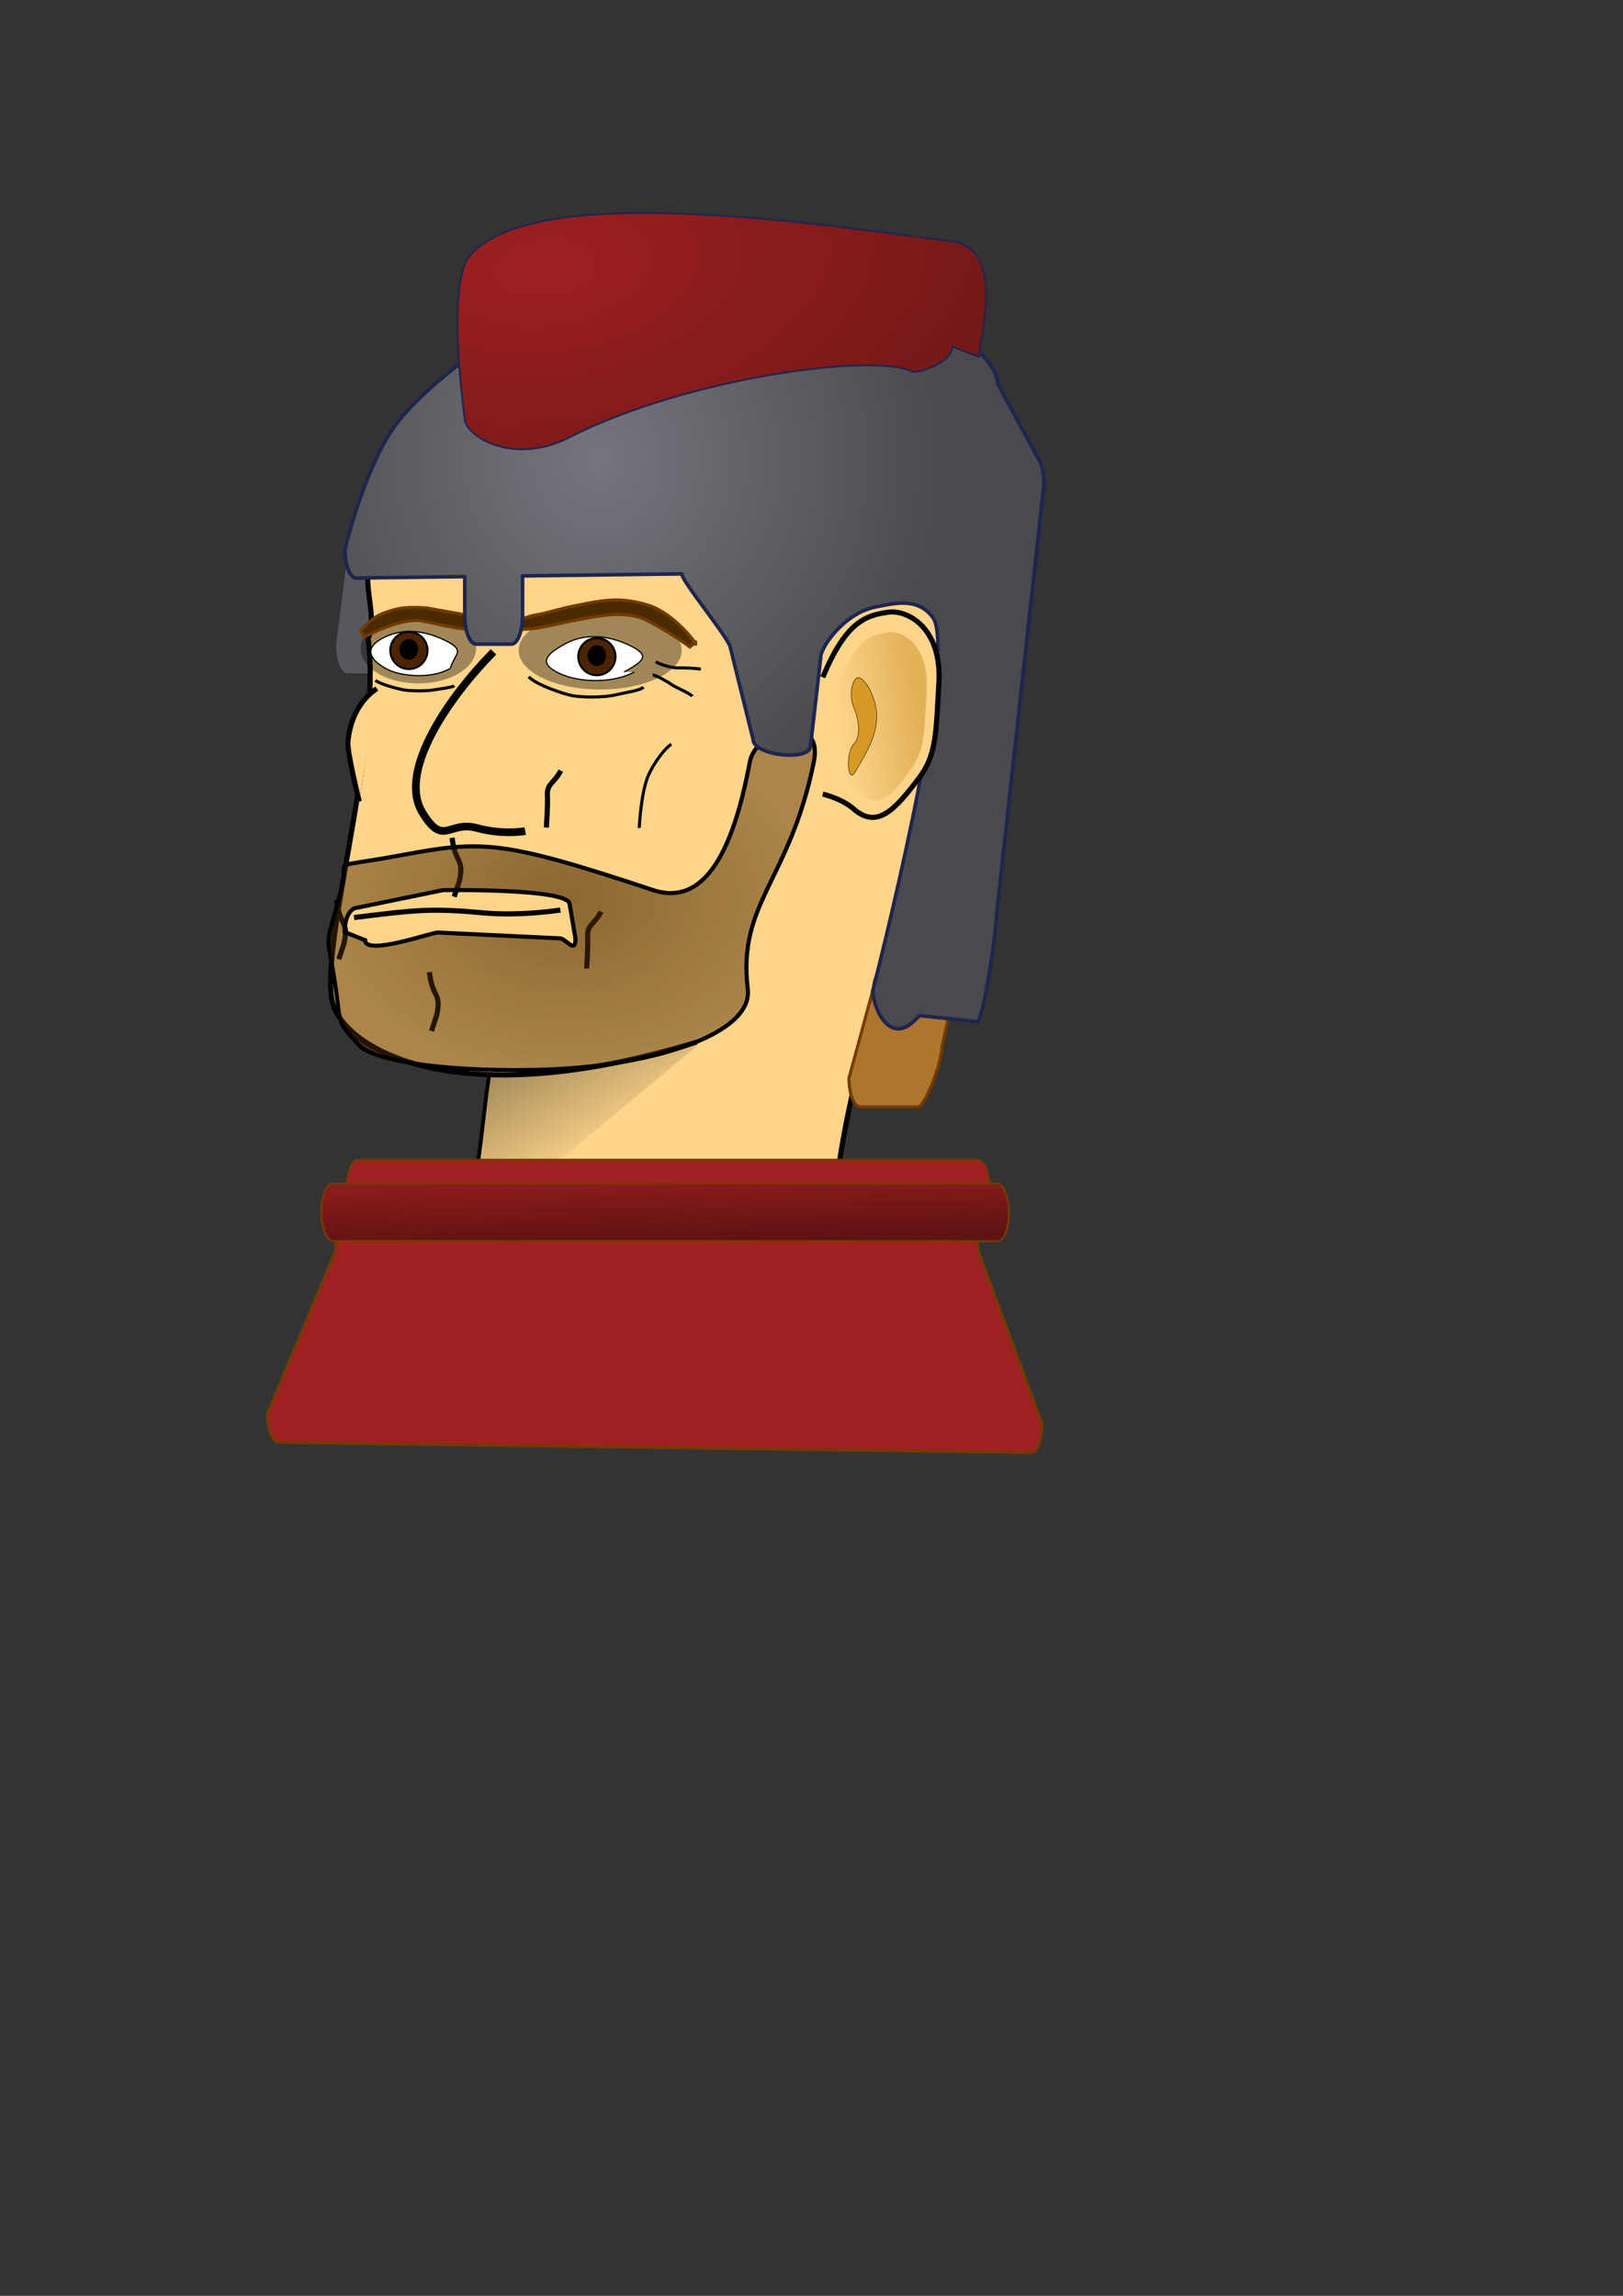 <?xml version="1.0" encoding="UTF-8" standalone="no"?>
<!-- Created with Inkscape (http://www.inkscape.org/) -->
<svg
   xmlns:dc="http://purl.org/dc/elements/1.1/"
   xmlns:cc="http://web.resource.org/cc/"
   xmlns:rdf="http://www.w3.org/1999/02/22-rdf-syntax-ns#"
   xmlns:svg="http://www.w3.org/2000/svg"
   xmlns="http://www.w3.org/2000/svg"
   xmlns:xlink="http://www.w3.org/1999/xlink"
   xmlns:sodipodi="http://inkscape.sourceforge.net/DTD/sodipodi-0.dtd"
   xmlns:inkscape="http://www.inkscape.org/namespaces/inkscape"
   width="210mm"
   height="297mm"
   id="svg2"
   sodipodi:version="0.32"
   inkscape:version="0.42.2"
   sodipodi:docbase="/home/david/projects/antargis/ant/data/gui/portraits"
   sodipodi:docname="head1.svg"
   inkscape:export-filename="/home/david/projects/antargis/ant/data/gui/portraits/head1.png"
   inkscape:export-xdpi="7.5500002"
   inkscape:export-ydpi="7.5500002">
  <rect width="100%" height="100%" fill="#333333" stroke="none"/>
  <defs
     id="defs4">
    <linearGradient
       id="linearGradient2100">
      <stop
         style="stop-color:#8a1b1b;stop-opacity:1;"
         offset="0"
         id="stop2102" />
      <stop
         style="stop-color:#4f0f0f;stop-opacity:1;"
         offset="1"
         id="stop2104" />
    </linearGradient>
    <linearGradient
       id="linearGradient2089">
      <stop
         style="stop-color:#4b2a00;stop-opacity:0.643;"
         offset="0"
         id="stop2091" />
      <stop
         style="stop-color:#4b2a00;stop-opacity:0.462;"
         offset="1"
         id="stop2093" />
    </linearGradient>
    <linearGradient
       id="linearGradient2125">
      <stop
         style="stop-color:#9e2020;stop-opacity:1;"
         offset="0"
         id="stop2127" />
      <stop
         style="stop-color:#711717;stop-opacity:1;"
         offset="1"
         id="stop2129" />
    </linearGradient>
    <linearGradient
       id="linearGradient2117">
      <stop
         style="stop-color:#75757d;stop-opacity:1;"
         offset="0"
         id="stop2119" />
      <stop
         style="stop-color:#49494e;stop-opacity:1;"
         offset="1"
         id="stop2121" />
    </linearGradient>
    <linearGradient
       id="linearGradient2104">
      <stop
         style="stop-color:#000000;stop-opacity:0.543;"
         offset="0"
         id="stop2106" />
      <stop
         style="stop-color:#000000;stop-opacity:0;"
         offset="1"
         id="stop2108" />
    </linearGradient>
    <linearGradient
       inkscape:collect="always"
       id="linearGradient2041">
      <stop
         style="stop-color:#e2b158;stop-opacity:1;"
         offset="0"
         id="stop2043" />
      <stop
         style="stop-color:#e2b158;stop-opacity:0;"
         offset="1"
         id="stop2045" />
    </linearGradient>
    <linearGradient
       inkscape:collect="always"
       xlink:href="#linearGradient2041"
       id="linearGradient2047"
       x1="276.084"
       y1="793.076"
       x2="185.344"
       y2="808.791"
       gradientUnits="userSpaceOnUse" />
    <linearGradient
       inkscape:collect="always"
       xlink:href="#linearGradient2041"
       id="linearGradient2056"
       gradientUnits="userSpaceOnUse"
       x1="276.084"
       y1="793.076"
       x2="185.344"
       y2="808.791" />
    <linearGradient
       inkscape:collect="always"
       xlink:href="#linearGradient2041"
       id="linearGradient2099"
       gradientUnits="userSpaceOnUse"
       x1="276.084"
       y1="793.076"
       x2="185.344"
       y2="808.791"
       gradientTransform="matrix(0.423,0,0,0.506,331.072,-59.213)" />
    <linearGradient
       inkscape:collect="always"
       xlink:href="#linearGradient2104"
       id="linearGradient2110"
       x1="227.284"
       y1="494.253"
       x2="275.772"
       y2="575.065"
       gradientUnits="userSpaceOnUse" />
    <radialGradient
       inkscape:collect="always"
       xlink:href="#linearGradient2117"
       id="radialGradient2123"
       cx="292.498"
       cy="228.511"
       fx="292.498"
       fy="228.511"
       r="171.828"
       gradientTransform="matrix(1,0,0,1.029,0,-9.528)"
       gradientUnits="userSpaceOnUse" />
    <radialGradient
       inkscape:collect="always"
       xlink:href="#linearGradient2125"
       id="radialGradient2131"
       cx="267.286"
       cy="91.9"
       fx="267.286"
       fy="91.9"
       r="129.707"
       gradientTransform="matrix(0.113,1.032,-1.879,0.207,409.676,-164.372)"
       gradientUnits="userSpaceOnUse" />
    <radialGradient
       inkscape:collect="always"
       xlink:href="#linearGradient2089"
       id="radialGradient2095"
       cx="276.803"
       cy="436.956"
       fx="276.803"
       fy="436.956"
       r="122.219"
       gradientTransform="matrix(1,0,0,0.716,0,126.283)"
       gradientUnits="userSpaceOnUse" />
    <linearGradient
       inkscape:collect="always"
       xlink:href="#linearGradient2100"
       id="linearGradient2106"
       x1="316.205"
       y1="621.62"
       x2="317.161"
       y2="661.433"
       gradientUnits="userSpaceOnUse"
       gradientTransform="translate(3.03,-43.437)" />
  </defs>
  <sodipodi:namedview
     id="base"
     pagecolor="#ffffff"
     bordercolor="#666666"
     borderopacity="1.0"
     inkscape:pageopacity="0.0"
     inkscape:pageshadow="2"
     inkscape:zoom="0.17500000"
     inkscape:cx="350.00000"
     inkscape:cy="641.21831"
     inkscape:document-units="px"
     inkscape:current-layer="layer1"
     inkscape:window-width="1393"
     inkscape:window-height="960"
     inkscape:window-x="0"
     inkscape:window-y="0" />
  <g
     inkscape:label="Ebene 1"
     inkscape:groupmode="layer"
     id="layer1">
    <path
       style="fill:#57575d;fill-opacity:1;fill-rule:evenodd;stroke:#1e254e;stroke-width:0.166;stroke-linejoin:round;stroke-miterlimit:4;stroke-opacity:1"
       d="M 174.817,260.156 L 186.817,264.196 C 189.871,264.196 192.33,270.478 192.33,278.281 L 192.33,315.255 C 192.33,323.058 189.871,329.34 186.817,329.34 L 169.767,329.34 C 166.712,329.34 164.254,323.058 164.254,315.255 L 169.304,275.25 C 169.304,267.448 171.763,260.156 174.817,260.156 z "
       id="rect2087"
       sodipodi:nodetypes="ccccccccc" />
    <path
       style="fill:#fed58a;fill-opacity:1;fill-rule:evenodd;stroke:#000000;stroke-width:1.8;stroke-linecap:butt;stroke-linejoin:miter;stroke-miterlimit:4;stroke-dasharray:none;stroke-opacity:1"
       d="M 222.21,612.123 C 239.353,574.98 233.919,520.908 246.854,501.113 C 277.836,453.703 282.607,361.519 333.997,363.97 C 391.622,366.719 428.492,359.996 415.426,489.684 L 402.7,615.99"
       id="path2035"
       sodipodi:nodetypes="csssc" />
    <path
       style="fill:url(#linearGradient2110);fill-opacity:1.0;fill-rule:evenodd;stroke:none;stroke-width:1px;stroke-linecap:butt;stroke-linejoin:miter;stroke-opacity:1"
       d="M 240.416,509.91 C 342.442,514.961 341.727,510.675 341.727,510.675 L 227.284,605.875 L 240.416,509.91 z "
       id="path2102"
       sodipodi:nodetypes="cccc" />
    <path
       style="fill:#fed58a;fill-opacity:1;fill-rule:evenodd;stroke:#000000;stroke-width:2.5;stroke-linecap:butt;stroke-linejoin:miter;stroke-opacity:1;stroke-miterlimit:4;stroke-dasharray:none"
       d="M 340.714,509.505 C 228.571,543.791 173.571,515.934 163.571,493.076 C 153.571,470.219 187.298,363.45 180,312.362 C 187.143,295.219 166.859,277.317 196.429,239.505 C 232.527,193.344 250.86,164.552 304.286,160.934 C 372.137,156.338 438.571,192.362 450,213.791 C 491.746,292.064 504.286,320.934 487.143,373.791 C 470,426.648 471.503,370.719 428.571,493.791 C 407.143,555.219 405.672,616.229 405.672,616.229 L 404.345,617.831"
       id="path1306"
       sodipodi:nodetypes="cscssssscc" />
    <path
       style="fill:#9f2020;fill-opacity:1;fill-rule:evenodd;stroke:#733a00;stroke-width:1.425;stroke-linejoin:round;stroke-miterlimit:4;stroke-opacity:1"
       d="M 169.663,597.428 L 472.794,597.428 C 475.848,597.428 478.307,603.71 478.307,611.513 L 509.622,696.201 C 509.622,704.004 507.163,710.286 504.109,710.286 L 136.328,705.235 C 133.274,705.235 130.815,698.953 130.815,691.15 L 164.15,611.513 C 164.15,603.71 166.609,597.428 169.663,597.428 z "
       id="rect2108"
       sodipodi:nodetypes="ccccccccc" />
    <path
       style="fill:none;fill-opacity:0.75;fill-rule:evenodd;stroke:#000000;stroke-width:3.75;stroke-linecap:butt;stroke-linejoin:miter;stroke-miterlimit:4;stroke-dasharray:none;stroke-opacity:1"
       d="M 241.345,318.717 C 219.914,340.437 194.175,377.031 206.612,397.36 C 217.032,414.39 219.324,401.083 233.216,404.85 C 246.38,408.419 256.864,406.348 256.864,406.348"
       id="path2058"
       sodipodi:nodetypes="cssc" />
    <path
       sodipodi:type="arc"
       style="fill:#000000;fill-opacity:0.364;fill-rule:evenodd;stroke:none;stroke-width:1px;stroke-linecap:butt;stroke-linejoin:miter;stroke-opacity:1"
       id="path2113"
       sodipodi:cx="291.93408"
       sodipodi:cy="322.02188"
       sodipodi:rx="37.375645"
       sodipodi:ry="18.182745"
       d="M 319.306,334.403 A 37.376,18.183 0 1 1 319.435,334.335"
       sodipodi:start="0.74903487"
       sodipodi:end="7.0271497"
       sodipodi:open="true"
       transform="matrix(0.756,0,0,0.943,-16.102,13.321)" />
    <path
       style="fill:#ffffff;fill-opacity:1;fill-rule:evenodd;stroke:#000000;stroke-width:0.606px;stroke-linecap:butt;stroke-linejoin:miter;stroke-opacity:1"
       d="M 220.173,326.834 C 210.437,332.399 195.802,330.384 189.995,327.542 C 182.776,324.009 176.644,318 186.379,312.436 C 196.115,306.872 207.334,308.003 217.805,313.177 C 228.242,318.334 222.056,319.782 220.262,326.783"
       id="path1315"
       sodipodi:nodetypes="csssc" />
    <path
       sodipodi:type="arc"
       style="fill:#000000;fill-opacity:0.364;fill-rule:evenodd;stroke:none;stroke-width:1px;stroke-linecap:butt;stroke-linejoin:miter;stroke-opacity:1"
       id="path2111"
       sodipodi:cx="291.93408"
       sodipodi:cy="322.02188"
       sodipodi:rx="37.375645"
       sodipodi:ry="18.182745"
       d="M 319.306,334.403 A 37.376,18.183 0 1 1 319.435,334.335"
       sodipodi:start="0.74903487"
       sodipodi:end="7.0271497"
       sodipodi:open="true"
       transform="matrix(1.067,0,0,1.054,-17.952,-21.454)" />
    <path
       style="fill:#ffffff;fill-opacity:1;fill-rule:evenodd;stroke:#000000;stroke-width:0.593px;stroke-linecap:butt;stroke-linejoin:miter;stroke-opacity:1"
       d="M 310.178,328.569 C 300.442,333.889 284.043,334.192 273.572,329.246 C 263.102,324.299 266.649,320.122 276.385,314.802 C 286.12,309.482 297.34,310.564 307.81,315.511 C 318.247,320.442 314.918,323.192 305.267,328.52"
       id="path2044"
       sodipodi:nodetypes="csssc" />
    <path
       style="fill:none;fill-opacity:0.75;fill-rule:evenodd;stroke:#000000;stroke-width:2.5;stroke-linecap:butt;stroke-linejoin:miter;stroke-opacity:1;stroke-miterlimit:4;stroke-dasharray:none"
       d="M 173.155,448.638 C 201.439,445.138 210.489,443.893 235.366,446.271 C 254.545,448.104 274.047,444.944 274.047,444.944"
       id="path2046"
       sodipodi:nodetypes="csc" />
    <path
       style="fill:none;fill-opacity:0.75;fill-rule:evenodd;stroke:#000000;stroke-width:2.5;stroke-linecap:butt;stroke-linejoin:miter;stroke-opacity:1;stroke-miterlimit:4;stroke-dasharray:none"
       d="M 293.954,445.766 C 290.419,452.332 287.091,452.034 287.388,457.887 C 287.643,462.901 286.883,473.545 286.883,473.545"
       id="path2048"
       sodipodi:nodetypes="csc" />
    <path
       style="fill:none;fill-opacity:0.75;fill-rule:evenodd;stroke:#000000;stroke-width:2.5;stroke-linecap:butt;stroke-linejoin:miter;stroke-opacity:1;stroke-miterlimit:4;stroke-dasharray:none"
       d="M 164.655,440.21 C 166.17,453.342 170.716,449.806 168.19,461.423 L 165.665,468.999"
       id="path2050"
       sodipodi:nodetypes="csc" />
    <path
       style="fill:none;fill-opacity:0.75;fill-rule:evenodd;stroke:#000000;stroke-width:2.5;stroke-linecap:butt;stroke-linejoin:miter;stroke-opacity:1;stroke-miterlimit:4;stroke-dasharray:none"
       d="M 274.256,376.823 C 270.721,383.389 267.393,383.091 267.69,388.945 C 267.945,393.958 267.185,404.602 267.185,404.602"
       id="path2052"
       sodipodi:nodetypes="csc" />
    <path
       style="fill:#ffd58a;fill-opacity:1;fill-rule:evenodd;stroke:#000000;stroke-width:2.5;stroke-linecap:butt;stroke-linejoin:miter;stroke-miterlimit:4;stroke-dasharray:none;stroke-opacity:1"
       d="M 184.281,336.691 C 176.46,341.829 171.27,351.041 170.139,362.609 C 169.65,367.605 175.695,391.903 175.695,391.903"
       id="path2054"
       sodipodi:nodetypes="csc" />
    <g
       id="g2061"
       transform="translate(222.234,-183.848)">
      <path
         sodipodi:open="true"
         sodipodi:end="7.0271497"
         sodipodi:start="0.74903487"
         d="M 76.359,511.05 A 9.091,9.091 0 1 1 76.39,511.016"
         sodipodi:ry="9.0913725"
         sodipodi:rx="9.0913725"
         sodipodi:cy="504.85950"
         sodipodi:cx="69.700523"
         id="path2056"
         style="fill:#4d2400;fill-opacity:1;fill-rule:evenodd;stroke:#000000;stroke-width:1px;stroke-linecap:butt;stroke-linejoin:miter;stroke-opacity:1"
         sodipodi:type="arc" />
      <path
         transform="matrix(0.473,0,0,0.526,36.707,238.799)"
         sodipodi:open="true"
         sodipodi:end="7.0271497"
         sodipodi:start="0.74903487"
         d="M 76.359,511.05 A 9.091,9.091 0 1 1 76.39,511.016"
         sodipodi:ry="9.0913725"
         sodipodi:rx="9.0913725"
         sodipodi:cy="504.85950"
         sodipodi:cx="69.700523"
         id="path2059"
         style="fill:#000000;fill-opacity:1;fill-rule:evenodd;stroke:#000000;stroke-width:1px;stroke-linecap:butt;stroke-linejoin:miter;stroke-opacity:1"
         sodipodi:type="arc" />
    </g>
    <g
       id="g2065"
       transform="translate(130.309,-186.878)">
      <path
         sodipodi:open="true"
         sodipodi:end="7.0271497"
         sodipodi:start="0.74903487"
         d="M 76.359,511.05 A 9.091,9.091 0 1 1 76.39,511.016"
         sodipodi:ry="9.0913725"
         sodipodi:rx="9.0913725"
         sodipodi:cy="504.85950"
         sodipodi:cx="69.700523"
         id="path2067"
         style="fill:#4d2400;fill-opacity:1;fill-rule:evenodd;stroke:#000000;stroke-width:1px;stroke-linecap:butt;stroke-linejoin:miter;stroke-opacity:1"
         sodipodi:type="arc" />
      <path
         transform="matrix(0.473,0,0,0.526,36.707,238.799)"
         sodipodi:open="true"
         sodipodi:end="7.0271497"
         sodipodi:start="0.74903487"
         d="M 76.359,511.05 A 9.091,9.091 0 1 1 76.39,511.016"
         sodipodi:ry="9.0913725"
         sodipodi:rx="9.0913725"
         sodipodi:cy="504.85950"
         sodipodi:cx="69.700523"
         id="path2069"
         style="fill:#000000;fill-opacity:1;fill-rule:evenodd;stroke:#000000;stroke-width:1px;stroke-linecap:butt;stroke-linejoin:miter;stroke-opacity:1"
         sodipodi:type="arc" />
    </g>
    <path
       style="fill:none;fill-opacity:0.75;fill-rule:evenodd;stroke:#000000;stroke-width:2.5;stroke-linecap:butt;stroke-linejoin:miter;stroke-opacity:1;stroke-miterlimit:4;stroke-dasharray:none"
       d="M 209.99,475.313 C 211.505,488.445 216.051,484.909 213.525,496.526 L 211,504.102"
       id="path2071"
       sodipodi:nodetypes="csc" />
    <path
       style="fill:#4b2a00;fill-opacity:1;fill-rule:evenodd;stroke:#733a00;stroke-width:1.5;stroke-linecap:butt;stroke-linejoin:miter;stroke-miterlimit:4;stroke-dasharray:none;stroke-opacity:1"
       d="M 302.411,293.335 C 293.946,293.186 286.195,295.272 279.5,296.522 C 274.159,297.52 267.643,299.739 262.254,300.612 C 256.866,301.484 252.64,304.537 249.125,303.219 L 247.875,306.5 C 252.441,308.212 257.908,307.848 263.531,306.938 C 269.155,306.027 274.966,304.495 280.125,303.531 C 291.063,301.488 305.474,297.884 316.406,303.375 C 327.037,308.714 337.375,316.344 337.375,316.344 L 339.031,314.938 L 340.156,314.938 L 340.156,313.938 L 339.125,313.938 L 339.438,313.531 C 339.438,313.531 331.838,302.923 320.826,297.393 C 316.124,295.032 307.49,293.424 302.411,293.335 z "
       id="path2073"
       sodipodi:nodetypes="cssccsssccccccsc" />
    <path
       style="fill:#4b2a00;fill-opacity:1;fill-rule:evenodd;stroke:#733a00;stroke-width:1.5;stroke-linecap:butt;stroke-linejoin:miter;stroke-miterlimit:4;stroke-dasharray:none;stroke-opacity:1"
       d="M 199.951,297.018 C 194.993,297.261 191.82,298.189 187.25,299.929 C 181.157,302.248 176.438,308.406 176.438,308.406 L 178.125,311.5 C 178.125,311.5 182.652,309.008 188.5,306.781 C 194.348,304.555 201.531,302.712 206.25,303.594 C 211.409,304.557 217.252,306.058 222.875,306.969 C 228.498,307.879 233.934,308.244 238.5,306.531 L 237.281,303.25 C 233.767,304.568 229.509,300.832 224.121,299.96 C 218.732,299.088 214.39,298.297 209.049,297.299 C 207.523,297.014 201.603,296.937 199.951,297.018 z "
       id="path2075"
       sodipodi:nodetypes="csccsssccssc" />
    <path
       style="fill:#ad752d;fill-opacity:1;fill-rule:evenodd;stroke:#733a00;stroke-width:1.5;stroke-linejoin:round;stroke-miterlimit:4;stroke-opacity:1"
       d="M 438.868,467.484 L 460.167,474.555 C 463.222,474.555 465.68,480.837 465.68,488.639 L 460.63,511.988 C 460.63,519.791 452.11,541.225 449.056,541.225 L 420.686,541.225 C 417.632,541.225 415.173,534.943 415.173,527.141 L 427.295,482.578 C 427.295,474.776 435.814,467.484 438.868,467.484 z "
       id="rect2079"
       sodipodi:nodetypes="ccccccccc" />
    <path
       style="fill:none;fill-opacity:0.75;fill-rule:evenodd;stroke:#000000;stroke-width:2.5;stroke-linecap:butt;stroke-linejoin:miter;stroke-opacity:1;stroke-miterlimit:4;stroke-dasharray:none"
       d="M 221.101,409.653 C 222.617,422.785 227.162,419.249 224.637,430.866 L 222.112,438.442"
       id="path2077"
       sodipodi:nodetypes="csc" />
    <path
       style="fill:url(#radialGradient2095);fill-opacity:1.0;fill-rule:evenodd;stroke:#000000;stroke-width:2;stroke-linecap:butt;stroke-linejoin:miter;stroke-opacity:1;stroke-miterlimit:4;stroke-dasharray:none"
       d="M 388.344,357 C 379.686,356.718 368.392,363.44 366.688,372.531 C 359.437,411.201 346.493,444.248 319.219,435.156 C 245.304,410.518 235.355,410.929 196.969,418 C 158.583,425.071 170.655,419.717 167.625,431.839 C 158.59,467.98 159.418,451.46 164.022,482.103 C 166.844,500.881 164.272,499.196 176.147,511.571 C 181.374,517.018 209.822,524.277 262.942,523.094 C 317.626,521.875 368.339,505.928 365.688,483.656 C 360.637,441.23 386.036,431.153 398,372.531 C 400.215,361.678 395.077,357.219 388.344,357 z M 174.804,443.799 L 216.616,435.228 C 219.67,435.228 278.576,434.345 278.576,442.147 L 281.433,458.991 C 281.433,466.794 276.813,458.799 273.759,458.799 L 214.089,455.942 C 211.035,455.942 178.558,467.508 178.558,459.705 L 168.558,455.719 C 168.558,447.916 171.749,443.799 174.804,443.799 z "
       id="path2084"
       sodipodi:nodetypes="cssssssssscccccccccc" />
    <path
       style="opacity:1;fill:url(#radialGradient2123);fill-opacity:1.0;fill-rule:evenodd;stroke:#1e254e;stroke-width:1.75;stroke-linejoin:round;stroke-miterlimit:4;stroke-dasharray:none;stroke-opacity:1"
       d="M 353.656 151.156 C 310.398 150.768 268.446 152.791 258.062 157.375 C 235.005 167.554 206.922 190.831 194.938 205.812 C 178.775 226.016 168.688 268.531 168.688 268.531 C 168.688 276.334 171.165 282.625 174.219 282.625 L 227.344 281.938 C 227.34 282.157 227.281 282.34 227.281 282.562 L 227.281 300.875 C 227.281 308.678 229.758 314.938 232.812 314.938 L 250.062 314.938 C 253.117 314.938 255.562 308.678 255.562 300.875 L 255.562 282.562 C 255.562 282.219 255.509 281.931 255.5 281.594 L 333.5 280.594 C 332.517 283.135 357.188 312.909 357.188 316.781 L 368.312 361.625 C 368.312 369.428 396.375 372.459 396.375 364.656 L 401.438 320.812 C 401.438 316.94 412.332 299.946 428.156 296.781 C 438.258 294.761 448.736 292.15 456.125 301.812 C 469.257 318.985 426.812 484.469 426.812 484.469 C 426.812 492.272 435.389 513.704 449.531 496.531 L 477.812 499.562 C 480.867 499.562 487.375 454.897 487.375 447.094 L 510.594 236.344 C 510.594 231.467 509.56 227.401 508.094 224.875 L 487.906 187.625 C 487.906 179.822 476.106 165.498 457.125 159.375 C 441.468 154.324 396.915 151.545 353.656 151.156 z "
       id="rect2081" />
    <g
       id="g2112">
      <path
         sodipodi:nodetypes="cssssc"
         id="path2037"
         d="M 402.355,331.148 C 413.833,303.66 423.506,300.911 434.372,299.32 C 443.387,298 460.782,306.586 459.14,334.041 C 457.701,358.107 458.097,368.938 449.475,380.336 C 437.6,396.032 428.993,405.559 417.458,395.526 C 411.413,390.269 402.355,388.293 402.355,388.293"
         style="fill:#fed58a;fill-opacity:1;fill-rule:evenodd;stroke:#000000;stroke-width:2.5;stroke-linecap:butt;stroke-linejoin:miter;stroke-miterlimit:4;stroke-dasharray:none;stroke-opacity:1" />
      <path
         sodipodi:nodetypes="cssssc"
         id="path2039"
         d="M 409.448,335.3 C 418.286,312.709 425.734,310.449 434.101,309.142 C 441.042,308.057 454.436,315.113 453.172,337.678 C 452.064,357.456 452.369,366.358 445.73,375.726 C 436.586,388.626 429.959,396.456 421.077,388.21 C 416.422,383.89 409.448,382.265 409.448,382.265"
         style="fill:url(#linearGradient2099);fill-opacity:1;fill-rule:evenodd;stroke:none;stroke-width:1.671;stroke-linecap:butt;stroke-linejoin:miter;stroke-miterlimit:4;stroke-dasharray:none;stroke-opacity:1" />
      <path
         sodipodi:nodetypes="cssssc"
         id="path2049"
         d="M 428.638,347.65 C 427.062,336.77 420.214,327.496 417.653,333.026 C 415.739,337.157 415.862,341.944 417.653,346.196 C 420.562,353.104 420.636,360.748 417.653,363.654 C 413.338,367.857 414.456,383.942 418.235,377.437 C 424.565,366.543 429.49,358.553 428.638,347.65 z "
         style="fill:#d89825;fill-opacity:1;fill-rule:evenodd;stroke:#000000;stroke-width:0.209px;stroke-linecap:butt;stroke-linejoin:miter;stroke-opacity:1" />
    </g>
    <path
       style="fill:url(#radialGradient2131);fill-opacity:1.0;fill-rule:evenodd;stroke:#1e254e;stroke-width:0.875;stroke-linejoin:round;stroke-miterlimit:4;stroke-opacity:1"
       d="M 229.767,125.042 C 261.082,88.677 395.518,108.88 465.218,117.971 C 492.562,121.538 478.812,166.679 478.812,174.482 L 465.68,169.547 C 465.68,177.349 448.785,182.918 446.025,181.611 C 426.832,172.519 335.833,184.641 278.254,213.936 C 250.446,228.084 227.284,212.705 227.284,204.902 C 227.284,204.902 217.827,138.907 229.767,125.042 z "
       id="rect2094"
       sodipodi:nodetypes="cccccccc" />
    <path
       style="fill:none;fill-opacity:0.75;fill-rule:evenodd;stroke:#000000;stroke-width:1.5;stroke-linecap:butt;stroke-linejoin:miter;stroke-opacity:1;stroke-miterlimit:4;stroke-dasharray:none"
       d="M 258.571,330.934 C 262.393,334.934 276.134,339.564 280.357,340.219 C 284.472,340.858 294.701,341.366 302.143,339.505 C 305.688,338.619 313.387,337.608 314.643,335.934"
       id="path2083"
       sodipodi:nodetypes="cssc" />
    <path
       style="fill:none;fill-opacity:0.75;fill-rule:evenodd;stroke:#000000;stroke-width:1.5;stroke-linecap:butt;stroke-linejoin:miter;stroke-opacity:1;stroke-miterlimit:4;stroke-dasharray:none"
       d="M 319.208,330.103 C 320.237,329.846 326.346,333.187 328.213,334.588 C 330.076,335.985 337.829,339.102 338.524,340.49"
       id="path2085"
       sodipodi:nodetypes="csc" />
    <path
       style="fill:none;fill-opacity:0.75;fill-rule:evenodd;stroke:#000000;stroke-width:1.5;stroke-linecap:butt;stroke-linejoin:miter;stroke-opacity:1;stroke-miterlimit:4;stroke-dasharray:none"
       d="M 320.723,323.537 C 322.288,324.711 328.007,326.568 331.33,326.568 C 334.809,326.568 339.554,326.589 342.712,327.221"
       id="path2087"
       sodipodi:nodetypes="csc" />
    <path
       style="fill:none;fill-opacity:0.75;fill-rule:evenodd;stroke:#000000;stroke-width:1.5;stroke-linecap:butt;stroke-linejoin:miter;stroke-opacity:1;stroke-miterlimit:4;stroke-dasharray:none"
       d="M 183.594,332.652 C 186.219,334.734 195.661,337.143 198.563,337.484 C 201.39,337.816 208.418,338.08 213.532,337.112 C 215.968,336.651 221.258,336.125 222.12,335.254"
       id="path2089"
       sodipodi:nodetypes="cssc" />
    <path
       style="fill:none;fill-opacity:0.75;fill-rule:evenodd;stroke:#000000;stroke-width:1.5;stroke-linecap:butt;stroke-linejoin:miter;stroke-opacity:1;stroke-miterlimit:4;stroke-dasharray:none"
       d="M 328.3,363.943 C 325.709,365.236 319.432,373.119 316.683,380.106 C 313.47,388.27 312.576,404.459 312.642,404.854"
       id="path2091"
       sodipodi:nodetypes="csc" />
    <rect
       style="opacity:1;fill:#9f2020;fill-opacity:1;fill-rule:evenodd;stroke:#733a00;stroke-width:0.954;stroke-linejoin:round;stroke-miterlimit:4;stroke-dasharray:none;stroke-opacity:1"
       id="rect2093"
       width="314.157"
       height="26.147"
       x="169.706"
       y="567.042"
       rx="5.513"
       ry="14.084" />
    <rect
       style="opacity:1;fill:url(#linearGradient2106);fill-opacity:1;fill-rule:evenodd;stroke:#733a00;stroke-width:1.023;stroke-linejoin:round;stroke-miterlimit:4;stroke-dasharray:none;stroke-opacity:1"
       id="rect2097"
       width="336.314"
       height="28.096"
       x="157.112"
       y="578.695"
       rx="5.513"
       ry="14.084" />
  </g>
</svg>
